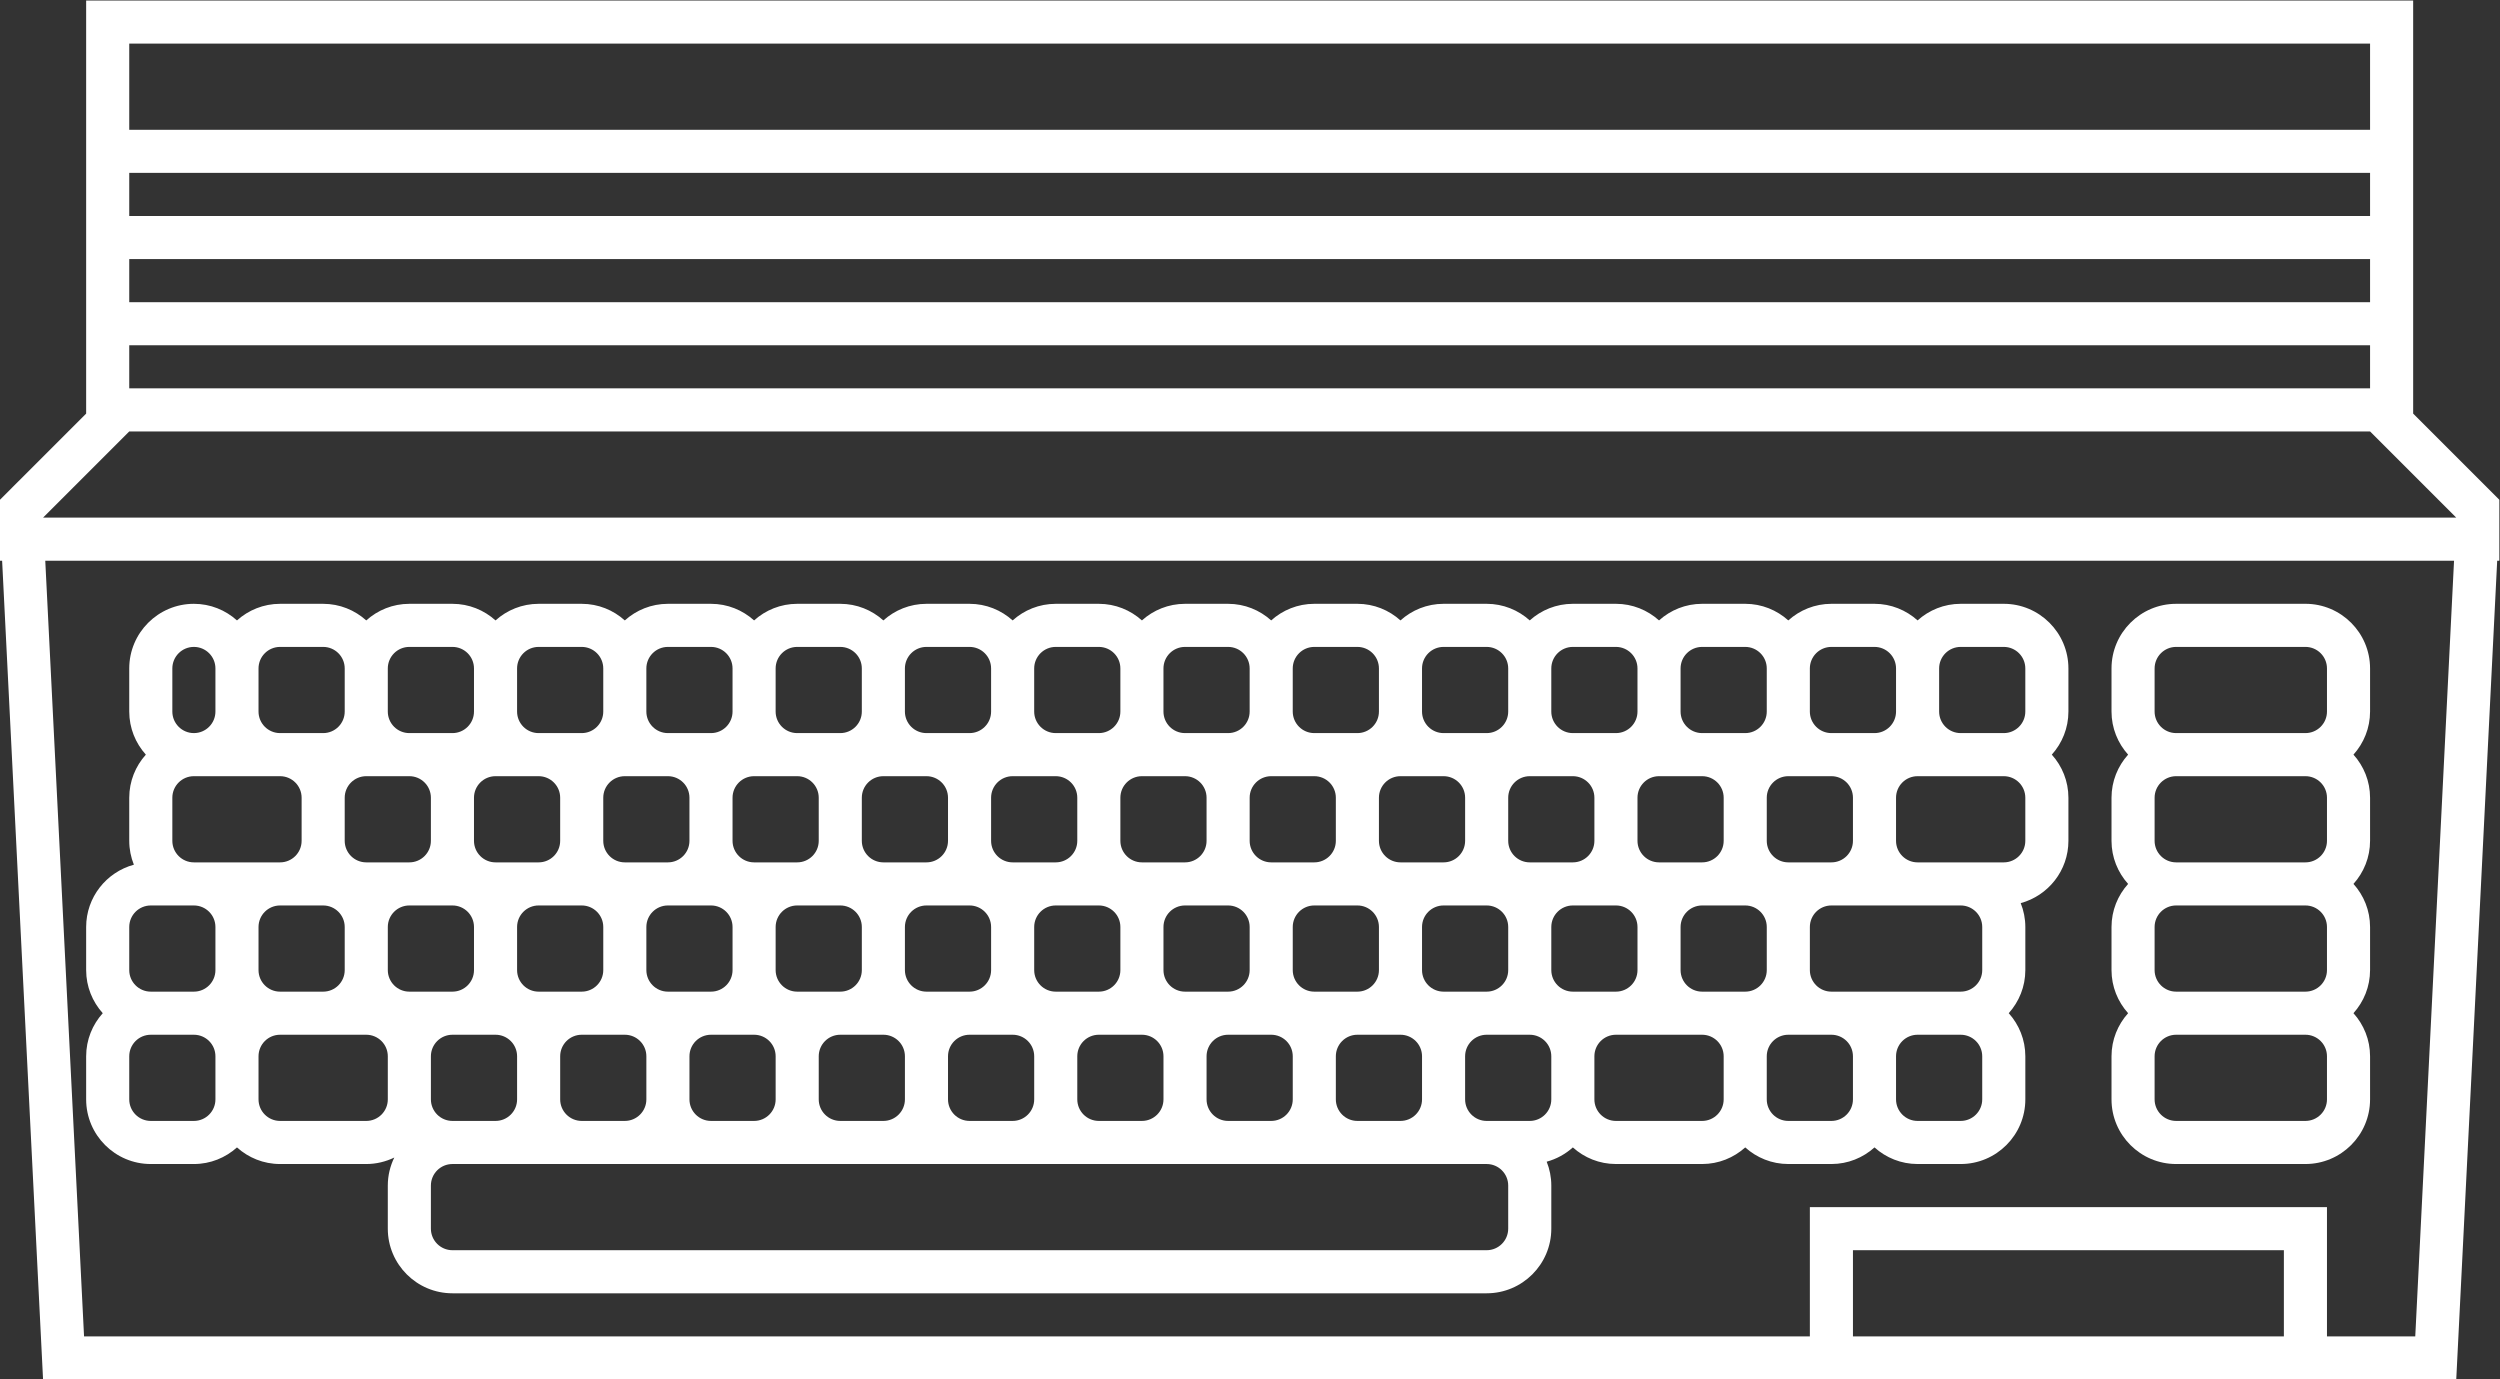 <?xml version="1.0" encoding="UTF-8" standalone="no"?>
<svg
   xmlns:dc="http://purl.org/dc/elements/1.1/"
   xmlns:cc="http://creativecommons.org/ns#"
   xmlns:rdf="http://www.w3.org/1999/02/22-rdf-syntax-ns#"
   xmlns:svg="http://www.w3.org/2000/svg"
   xmlns="http://www.w3.org/2000/svg"
   viewBox="0 0 309.333 170.667"
   height="170.667"
   width="309.333"
   xml:space="preserve"
   id="svg2"
   version="1.1"><rect x="0" y="0" width="309.333" height="170.667" fill="#333333" stroke="none"/><defs
     id="defs6"><clipPath
       id="clipPath18"
       clipPathUnits="userSpaceOnUse"><path
         id="path16"
         d="M 0,256 H 256 V 0 H 0 Z" /></clipPath></defs><g
     transform="matrix(1.333,0,0,-1.333,-16,256)"
     id="g10"><g
       id="g12"><g
         clip-path="url(#clipPath18)"
         id="g14"><g
           transform="translate(24,106)"
           id="g20"><path
             id="path22"
             style="fill:#ffffff;fill-opacity:1;fill-rule:nonzero;stroke:none"
             d="M 0,0 C 0,1.104 0.896,2 2,2 H 6 C 7.104,2 8,1.104 8,0 V -4 C 8,-5.104 7.104,-6 6,-6 H 2 c -1.104,0 -2,0.896 -2,2 z m 4,24 c 0,1.104 0.896,2 2,2 1.104,0 2,-0.896 2,-2 V 20 C 8,18.896 7.104,18 6,18 4.896,18 4,18.896 4,20 Z m 10,2 h 4 c 1.104,0 2,-0.896 2,-2 v -4 c 0,-1.104 -0.896,-2 -2,-2 h -4 c -1.104,0 -2,0.896 -2,2 v 4 c 0,1.104 0.896,2 2,2 m 12,0 h 4 c 1.104,0 2,-0.896 2,-2 v -4 c 0,-1.104 -0.896,-2 -2,-2 h -4 c -1.104,0 -2,0.896 -2,2 v 4 c 0,1.104 0.896,2 2,2 m 12,0 h 4 c 1.104,0 2,-0.896 2,-2 v -4 c 0,-1.104 -0.896,-2 -2,-2 h -4 c -1.104,0 -2,0.896 -2,2 v 4 c 0,1.104 0.896,2 2,2 m 12,0 h 4 c 1.104,0 2,-0.896 2,-2 v -4 c 0,-1.104 -0.896,-2 -2,-2 h -4 c -1.104,0 -2,0.896 -2,2 v 4 c 0,1.104 0.896,2 2,2 m 12,0 h 4 c 1.104,0 2,-0.896 2,-2 v -4 c 0,-1.104 -0.896,-2 -2,-2 h -4 c -1.104,0 -2,0.896 -2,2 v 4 c 0,1.104 0.896,2 2,2 m 12,0 h 4 c 1.104,0 2,-0.896 2,-2 v -4 c 0,-1.104 -0.896,-2 -2,-2 h -4 c -1.104,0 -2,0.896 -2,2 v 4 c 0,1.104 0.896,2 2,2 m 12,0 h 4 c 1.104,0 2,-0.896 2,-2 v -4 c 0,-1.104 -0.896,-2 -2,-2 h -4 c -1.104,0 -2,0.896 -2,2 v 4 c 0,1.104 0.896,2 2,2 m 12,0 h 4 c 1.104,0 2,-0.896 2,-2 v -4 c 0,-1.104 -0.896,-2 -2,-2 h -4 c -1.104,0 -2,0.896 -2,2 v 4 c 0,1.104 0.896,2 2,2 m 12,0 h 4 c 1.104,0 2,-0.896 2,-2 v -4 c 0,-1.104 -0.896,-2 -2,-2 h -4 c -1.104,0 -2,0.896 -2,2 v 4 c 0,1.104 0.896,2 2,2 m 12,0 h 4 c 1.104,0 2,-0.896 2,-2 v -4 c 0,-1.104 -0.896,-2 -2,-2 h -4 c -1.104,0 -2,0.896 -2,2 v 4 c 0,1.104 0.896,2 2,2 m 12,0 h 4 c 1.104,0 2,-0.896 2,-2 v -4 c 0,-1.104 -0.896,-2 -2,-2 h -4 c -1.104,0 -2,0.896 -2,2 v 4 c 0,1.104 0.896,2 2,2 m 12,0 h 4 c 1.104,0 2,-0.896 2,-2 v -4 c 0,-1.104 -0.896,-2 -2,-2 h -4 c -1.104,0 -2,0.896 -2,2 v 4 c 0,1.104 0.896,2 2,2 m 12,0 h 4 c 1.104,0 2,-0.896 2,-2 v -4 c 0,-1.104 -0.896,-2 -2,-2 h -4 c -1.104,0 -2,0.896 -2,2 v 4 c 0,1.104 0.896,2 2,2 m 12,0 h 4 c 1.104,0 2,-0.896 2,-2 v -4 c 0,-1.104 -0.896,-2 -2,-2 h -4 c -1.104,0 -2,0.896 -2,2 v 4 c 0,1.104 0.896,2 2,2 m 6,-18 c 0,-1.104 -0.896,-2 -2,-2 h -4 -4 c -1.104,0 -2,0.896 -2,2 v 4 c 0,1.104 0.896,2 2,2 h 4 4 c 1.104,0 2,-0.896 2,-2 z m -4,-24 c 0,-1.104 -0.896,-2 -2,-2 h -4 c -1.104,0 -2,0.896 -2,2 v 4 c 0,1.104 0.896,2 2,2 h 4 c 1.104,0 2,-0.896 2,-2 z m -14,-2 h -4 c -1.104,0 -2,0.896 -2,2 v 4 c 0,1.104 0.896,2 2,2 h 4 c 1.104,0 2,-0.896 2,-2 v -4 c 0,-1.104 -0.896,-2 -2,-2 m -12,0 h -8 c -1.104,0 -2,0.896 -2,2 v 4 c 0,1.104 0.896,2 2,2 h 8 c 1.104,0 2,-0.896 2,-2 v -4 c 0,-1.104 -0.896,-2 -2,-2 m -16,0 h -4 c -1.104,0 -2,0.896 -2,2 v 4 c 0,1.104 0.896,2 2,2 h 4 c 1.104,0 2,-0.896 2,-2 v -4 c 0,-1.104 -0.896,-2 -2,-2 m -2,-10 c 0,-1.104 -0.896,-2 -2,-2 H 30 c -1.104,0 -2,0.896 -2,2 v 4 c 0,1.104 0.896,2 2,2 h 4 8 4 8 4 8 4 8 4 8 4 8 4 8 4 8 c 1.104,0 2,-0.896 2,-2 z M 22,-18 h -8 c -1.104,0 -2,0.896 -2,2 v 4 c 0,1.104 0.896,2 2,2 h 4 4 c 1.104,0 2,-0.896 2,-2 v -4 c 0,-1.104 -0.896,-2 -2,-2 M 12,0 c 0,1.104 0.896,2 2,2 h 4 c 1.104,0 2,-0.896 2,-2 v -4 c 0,-1.104 -0.896,-2 -2,-2 h -4 c -1.104,0 -2,0.896 -2,2 z M 28,12 V 8 C 28,6.896 27.104,6 26,6 h -4 c -1.104,0 -2,0.896 -2,2 v 4 c 0,1.104 0.896,2 2,2 h 4 c 1.104,0 2,-0.896 2,-2 m 12,0 V 8 C 40,6.896 39.104,6 38,6 h -4 c -1.104,0 -2,0.896 -2,2 v 4 c 0,1.104 0.896,2 2,2 h 4 c 1.104,0 2,-0.896 2,-2 m 12,0 V 8 C 52,6.896 51.104,6 50,6 h -4 c -1.104,0 -2,0.896 -2,2 v 4 c 0,1.104 0.896,2 2,2 h 4 c 1.104,0 2,-0.896 2,-2 m 12,0 V 8 C 64,6.896 63.104,6 62,6 h -4 c -1.104,0 -2,0.896 -2,2 v 4 c 0,1.104 0.896,2 2,2 h 4 c 1.104,0 2,-0.896 2,-2 m 12,0 V 8 C 76,6.896 75.104,6 74,6 h -4 c -1.104,0 -2,0.896 -2,2 v 4 c 0,1.104 0.896,2 2,2 h 4 c 1.104,0 2,-0.896 2,-2 m 12,0 V 8 C 88,6.896 87.104,6 86,6 h -4 c -1.104,0 -2,0.896 -2,2 v 4 c 0,1.104 0.896,2 2,2 h 4 c 1.104,0 2,-0.896 2,-2 m 12,0 V 8 C 100,6.896 99.104,6 98,6 h -4 c -1.104,0 -2,0.896 -2,2 v 4 c 0,1.104 0.896,2 2,2 h 4 c 1.104,0 2,-0.896 2,-2 m 12,0 V 8 c 0,-1.104 -0.896,-2 -2,-2 h -4 c -1.104,0 -2,0.896 -2,2 v 4 c 0,1.104 0.896,2 2,2 h 4 c 1.104,0 2,-0.896 2,-2 m 12,0 V 8 c 0,-1.104 -0.896,-2 -2,-2 h -4 c -1.104,0 -2,0.896 -2,2 v 4 c 0,1.104 0.896,2 2,2 h 4 c 1.104,0 2,-0.896 2,-2 m 12,0 V 8 c 0,-1.104 -0.896,-2 -2,-2 h -4 c -1.104,0 -2,0.896 -2,2 v 4 c 0,1.104 0.896,2 2,2 h 4 c 1.104,0 2,-0.896 2,-2 m 12,0 V 8 c 0,-1.104 -0.896,-2 -2,-2 h -4 c -1.104,0 -2,0.896 -2,2 v 4 c 0,1.104 0.896,2 2,2 h 4 c 1.104,0 2,-0.896 2,-2 m 12,0 V 8 c 0,-1.104 -0.896,-2 -2,-2 h -4 c -1.104,0 -2,0.896 -2,2 v 4 c 0,1.104 0.896,2 2,2 h 4 c 1.104,0 2,-0.896 2,-2 M 144,-4 v 4 c 0,1.104 0.896,2 2,2 h 4 c 1.104,0 2,-0.896 2,-2 v -4 c 0,-1.104 -0.896,-2 -2,-2 h -4 c -1.104,0 -2,0.896 -2,2 m -10,-2 c -1.104,0 -2,0.896 -2,2 v 4 c 0,1.104 0.896,2 2,2 h 4 c 1.104,0 2,-0.896 2,-2 v -4 c 0,-1.104 -0.896,-2 -2,-2 z m -12,0 c -1.104,0 -2,0.896 -2,2 v 4 c 0,1.104 0.896,2 2,2 h 4 c 1.104,0 2,-0.896 2,-2 v -4 c 0,-1.104 -0.896,-2 -2,-2 z m -10,-10 v 4 c 0,1.104 0.896,2 2,2 h 4 c 1.104,0 2,-0.896 2,-2 v -4 c 0,-1.104 -0.896,-2 -2,-2 h -4 c -1.104,0 -2,0.896 -2,2 m -12,0 v 4 c 0,1.104 0.896,2 2,2 h 4 c 1.104,0 2,-0.896 2,-2 v -4 c 0,-1.104 -0.896,-2 -2,-2 h -4 c -1.104,0 -2,0.896 -2,2 m -12,0 v 4 c 0,1.104 0.896,2 2,2 h 4 c 1.104,0 2,-0.896 2,-2 v -4 c 0,-1.104 -0.896,-2 -2,-2 h -4 c -1.104,0 -2,0.896 -2,2 m -12,0 v 4 c 0,1.104 0.896,2 2,2 h 4 c 1.104,0 2,-0.896 2,-2 v -4 c 0,-1.104 -0.896,-2 -2,-2 h -4 c -1.104,0 -2,0.896 -2,2 m -12,0 v 4 c 0,1.104 0.896,2 2,2 h 4 c 1.104,0 2,-0.896 2,-2 v -4 c 0,-1.104 -0.896,-2 -2,-2 h -4 c -1.104,0 -2,0.896 -2,2 m -12,0 v 4 c 0,1.104 0.896,2 2,2 h 4 c 1.104,0 2,-0.896 2,-2 v -4 c 0,-1.104 -0.896,-2 -2,-2 h -4 c -1.104,0 -2,0.896 -2,2 m -12,0 v 4 c 0,1.104 0.896,2 2,2 h 4 c 1.104,0 2,-0.896 2,-2 v -4 c 0,-1.104 -0.896,-2 -2,-2 h -4 c -1.104,0 -2,0.896 -2,2 m -12,0 v 4 c 0,1.104 0.896,2 2,2 h 4 c 1.104,0 2,-0.896 2,-2 v -4 c 0,-1.104 -0.896,-2 -2,-2 h -4 c -1.104,0 -2,0.896 -2,2 m 2,18 c 1.104,0 2,-0.896 2,-2 v -4 c 0,-1.104 -0.896,-2 -2,-2 h -4 c -1.104,0 -2,0.896 -2,2 v 4 c 0,1.104 0.896,2 2,2 z m 12,0 c 1.104,0 2,-0.896 2,-2 v -4 c 0,-1.104 -0.896,-2 -2,-2 h -4 c -1.104,0 -2,0.896 -2,2 v 4 c 0,1.104 0.896,2 2,2 z m 12,0 c 1.104,0 2,-0.896 2,-2 v -4 c 0,-1.104 -0.896,-2 -2,-2 h -4 c -1.104,0 -2,0.896 -2,2 v 4 c 0,1.104 0.896,2 2,2 z m 12,0 c 1.104,0 2,-0.896 2,-2 v -4 c 0,-1.104 -0.896,-2 -2,-2 h -4 c -1.104,0 -2,0.896 -2,2 v 4 c 0,1.104 0.896,2 2,2 z m 12,0 c 1.104,0 2,-0.896 2,-2 v -4 c 0,-1.104 -0.896,-2 -2,-2 h -4 c -1.104,0 -2,0.896 -2,2 v 4 c 0,1.104 0.896,2 2,2 z m 12,0 c 1.104,0 2,-0.896 2,-2 v -4 c 0,-1.104 -0.896,-2 -2,-2 h -4 c -1.104,0 -2,0.896 -2,2 v 4 c 0,1.104 0.896,2 2,2 z m 12,0 c 1.104,0 2,-0.896 2,-2 v -4 c 0,-1.104 -0.896,-2 -2,-2 h -4 c -1.104,0 -2,0.896 -2,2 v 4 c 0,1.104 0.896,2 2,2 z m 12,0 c 1.104,0 2,-0.896 2,-2 v -4 c 0,-1.104 -0.896,-2 -2,-2 h -4 c -1.104,0 -2,0.896 -2,2 v 4 c 0,1.104 0.896,2 2,2 z m 58,-2 v -4 c 0,-1.104 -0.896,-2 -2,-2 h -4 -8 c -1.104,0 -2,0.896 -2,2 v 4 c 0,1.104 0.896,2 2,2 h 8 4 c 1.104,0 2,-0.896 2,-2 M 4,8 v 4 c 0,1.104 0.896,2 2,2 h 8 c 1.104,0 2,-0.896 2,-2 V 8 C 16,6.896 15.104,6 14,6 H 6 C 4.896,6 4,6.896 4,8 M 6,-18 H 2 c -1.104,0 -2,0.896 -2,2 v 4 c 0,1.104 0.896,2 2,2 h 4 c 1.104,0 2,-0.896 2,-2 v -4 c 0,-1.104 -0.896,-2 -2,-2 m -4,-4 h 4 c 1.538,0 2.937,0.586 4,1.541 1.063,-0.955 2.462,-1.541 4,-1.541 h 8 c 0.933,0 1.813,0.221 2.602,0.602 C 24.22,-22.187 24,-23.067 24,-24 v -4 c 0,-3.309 2.691,-6 6,-6 h 96 c 3.309,0 6,2.691 6,6 v 4 c 0,0.783 -0.155,1.529 -0.429,2.216 0.915,0.249 1.742,0.708 2.429,1.325 1.062,-0.955 2.463,-1.541 4,-1.541 h 8 c 1.537,0 2.937,0.586 4,1.541 1.062,-0.955 2.463,-1.541 4,-1.541 h 4 c 1.537,0 2.937,0.586 4,1.541 1.062,-0.955 2.463,-1.541 4,-1.541 h 4 c 3.309,0 6,2.691 6,6 v 4 c 0,1.537 -0.586,2.937 -1.541,4 0.955,1.063 1.541,2.463 1.541,4 v 4 c 0,0.783 -0.155,1.529 -0.429,2.216 C 178.118,2.908 180,5.236 180,8 v 4 c 0,1.537 -0.586,2.938 -1.541,4 0.955,1.062 1.541,2.463 1.541,4 v 4 c 0,3.309 -2.691,6 -6,6 h -4 c -1.537,0 -2.938,-0.586 -4,-1.541 -1.063,0.955 -2.463,1.541 -4,1.541 h -4 c -1.537,0 -2.938,-0.586 -4,-1.541 -1.063,0.955 -2.463,1.541 -4,1.541 h -4 c -1.537,0 -2.938,-0.586 -4,-1.541 -1.063,0.955 -2.463,1.541 -4,1.541 h -4 c -1.537,0 -2.938,-0.586 -4,-1.541 -1.063,0.955 -2.463,1.541 -4,1.541 h -4 c -1.537,0 -2.937,-0.586 -4,-1.541 -1.062,0.955 -2.463,1.541 -4,1.541 h -4 c -1.537,0 -2.937,-0.586 -4,-1.541 C 104.937,29.414 103.538,30 102,30 H 98 C 96.462,30 95.063,29.414 94,28.459 92.937,29.414 91.538,30 90,30 H 86 C 84.462,30 83.063,29.414 82,28.459 80.937,29.414 79.538,30 78,30 H 74 C 72.462,30 71.063,29.414 70,28.459 68.937,29.414 67.538,30 66,30 H 62 C 60.462,30 59.063,29.414 58,28.459 56.937,29.414 55.538,30 54,30 H 50 C 48.462,30 47.063,29.414 46,28.459 44.937,29.414 43.538,30 42,30 H 38 C 36.462,30 35.063,29.414 34,28.459 32.937,29.414 31.538,30 30,30 H 26 C 24.462,30 23.063,29.414 22,28.459 20.937,29.414 19.538,30 18,30 H 14 C 12.462,30 11.063,29.414 10,28.459 8.937,29.414 7.538,30 6,30 2.691,30 0,27.309 0,24 V 20 C 0,18.463 0.586,17.062 1.541,16 0.586,14.938 0,13.537 0,12 V 8 C 0,7.217 0.155,6.471 0.429,5.784 -2.119,5.092 -4,2.764 -4,0 v -4 c 0,-1.537 0.586,-2.937 1.541,-4 C -3.414,-9.063 -4,-10.463 -4,-12 v -4 c 0,-3.309 2.691,-6 6,-6" /></g><g
           transform="translate(212,130)"
           id="g24"><path
             id="path26"
             style="fill:#ffffff;fill-opacity:1;fill-rule:nonzero;stroke:none"
             d="m 0,0 c 0,1.104 0.896,2 2,2 h 12 c 1.104,0 2,-0.896 2,-2 v -4 c 0,-1.104 -0.896,-2 -2,-2 H 2 c -1.104,0 -2,0.896 -2,2 z m 0,-16 v 4 c 0,1.104 0.896,2 2,2 h 12 c 1.104,0 2,-0.896 2,-2 v -4 c 0,-1.104 -0.896,-2 -2,-2 H 2 c -1.104,0 -2,0.896 -2,2 m 0,-12 v 4 c 0,1.104 0.896,2 2,2 h 12 c 1.104,0 2,-0.896 2,-2 v -4 c 0,-1.104 -0.896,-2 -2,-2 H 2 c -1.104,0 -2,0.896 -2,2 m 16,-12 c 0,-1.104 -0.896,-2 -2,-2 H 2 c -1.104,0 -2,0.896 -2,2 v 4 c 0,1.104 0.896,2 2,2 h 12 c 1.104,0 2,-0.896 2,-2 z M 2,-46 h 12 c 3.309,0 6,2.691 6,6 v 4 c 0,1.537 -0.586,2.937 -1.541,4 0.955,1.063 1.541,2.463 1.541,4 v 4 c 0,1.537 -0.586,2.938 -1.541,4 0.955,1.063 1.541,2.463 1.541,4 v 4 c 0,1.537 -0.586,2.937 -1.541,4 0.955,1.063 1.541,2.463 1.541,4 v 4 c 0,3.309 -2.691,6 -6,6 H 2 C -1.309,6 -4,3.309 -4,0 v -4 c 0,-1.537 0.586,-2.937 1.541,-4 C -3.414,-9.063 -4,-10.463 -4,-12 v -4 c 0,-1.537 0.586,-2.937 1.541,-4 C -3.414,-21.062 -4,-22.463 -4,-24 v -4 c 0,-1.537 0.586,-2.937 1.541,-4 C -3.414,-33.063 -4,-34.463 -4,-36 v -4 c 0,-3.309 2.691,-6 6,-6" /></g><g
           transform="translate(16,144)"
           id="g28"><path
             id="path30"
             style="fill:#ffffff;fill-opacity:1;fill-rule:nonzero;stroke:none"
             d="m 0,0 8,8 h 208 l 8,-8 z M 220.195,-76 H 212 v 8 4 h -4 -40 -4 v -4 -8 H 3.805 l -3.6,72 h 223.59 z M 168,-68 h 40 v -8 h -40 z m 48,80 H 8 v 4 H 216 Z M 8,24 H 216 V 20 H 8 Z m 0,8 H 216 V 28 H 8 Z M 8,44 H 216 V 36 H 8 Z M 226.828,2.829 220,9.657 V 16 v 4 4 4 4 4 12 H 4 V 36 32 28 24 20 16 9.657 L -2.829,2.829 -4,1.657 V -4 h 0.2 L 0,-80 h 164 4 40 4 12 l 3.8,76 h 0.2 v 5.657 z" /></g></g></g></g></svg>